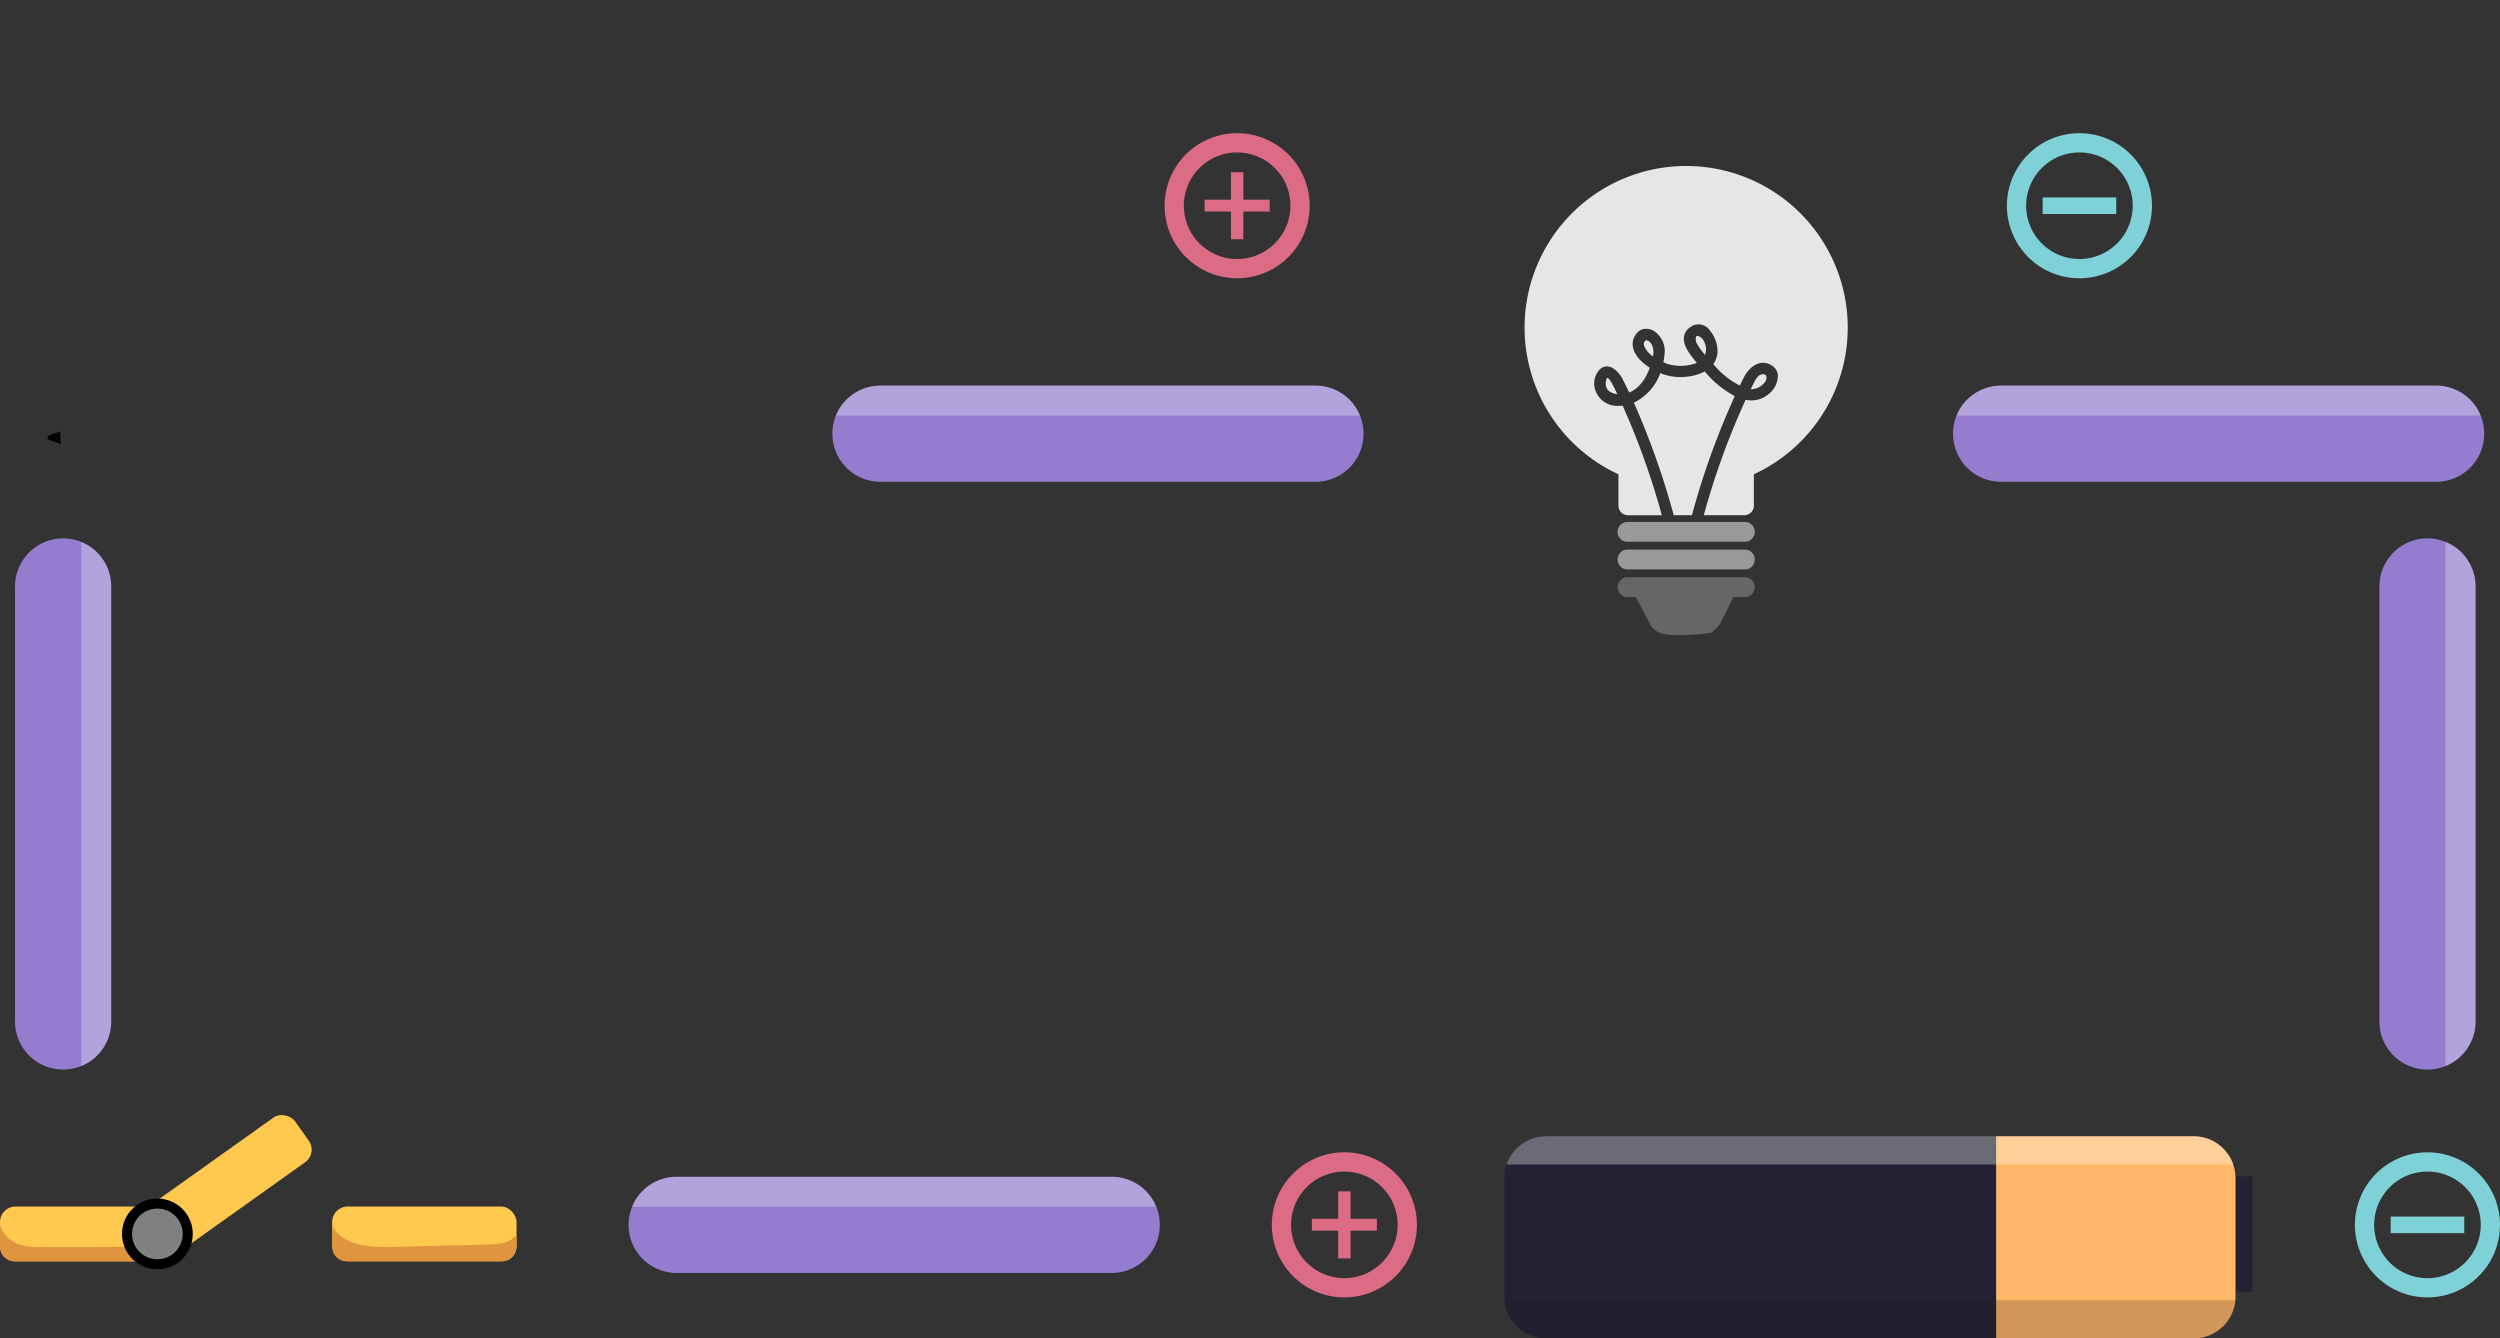 <svg xmlns="http://www.w3.org/2000/svg" xmlns:xlink="http://www.w3.org/1999/xlink" width="448.276" height="239.99" viewBox="0 0 448.276 239.99">
  <rect x="0" y="0" width="448.276" height="239.99" fill="#333333" stroke="none"/>
  <defs>
    <clipPath id="clip-path">
      <path id="SVGID" d="M221.973,345.282l-108.34,10.981a1.875,1.875,0,0,0,.158,2.542s-1.121,1.283.365,3.106c0,0-.933,1.483-.366,2.23L222.765,353.1A9.262,9.262,0,0,0,221.973,345.282Z" fill="none"/>
    </clipPath>
    <clipPath id="clip-path-2">
      <path id="SVGID-2" data-name="SVGID" d="M221.577,345.323l.249,7.723,11.29-1.145c.036-.155.066-.31.093-.465.835-.068,2.447-.2,2.742-.189a1.187,1.187,0,0,0,1-1.027c.045-.541-.535-4.283-.646-5.052a.874.874,0,0,0-.908-.736s-2,.318-2.981.471c-.158-.414-.272-.651-.272-.651Z" fill="none"/>
    </clipPath>
    <clipPath id="clip-path-3">
      <path id="SVGID-3" data-name="SVGID" d="M113.633,356.262a1.876,1.876,0,0,0,.157,2.542s-1.121,1.284.365,3.106c0,0-.812,1.292-.458,2.072l-6.681-1.931a2.642,2.642,0,0,0-.2-1.932Z" fill="none"/>
    </clipPath>
  </defs>
  <g id="Group_145842" data-name="Group 145842" transform="translate(-748 -311.477)">
    <g id="Group_144706" data-name="Group 144706" transform="matrix(0.995, 0.105, -0.105, 0.995, 690.07, 19.468)">
      <path id="Path_113469" data-name="Path 113469" d="M105.292,361.7s-.737-.364-.215-.764a11.392,11.392,0,0,1,1.993-.951l.32,2.178Z" fill="#020202"/>
      <!-- <g id="Group_144705" data-name="Group 144705">
        <path id="Path_113470" data-name="Path 113470" d="M231.881,344.983c.132-.013,3.513-.551,3.513-.551a.874.874,0,0,1,.908.736c.111.769.691,4.511.646,5.052a1.187,1.187,0,0,1-1,1.027c-.4-.008-3.245.231-3.245.231Z" fill="#d86466"/>
        <path id="Path_113471" data-name="Path 113471" d="M221.577,345.323l10.564-1.071a13.1,13.1,0,0,1,.975,7.649l-11.29,1.145Z" fill="#d9d6da"/>
        <path id="Path_113472" data-name="Path 113472" d="M113.633,356.263l-6.812,3.858a2.637,2.637,0,0,1,.195,1.929l7.112,2.057S115.451,359.392,113.633,356.263Z" fill="#d5c8b4"/>
        <path id="Path_113473" data-name="Path 113473" d="M221.973,345.282l-108.34,10.981a1.875,1.875,0,0,0,.158,2.542s-1.121,1.283.365,3.106c0,0-.933,1.483-.366,2.23L222.765,353.1A9.262,9.262,0,0,0,221.973,345.282Z" fill="#f7ac00"/>
        <g id="Group_144700" data-name="Group 144700">
          <g id="Group_144699" data-name="Group 144699" clip-path="url(#clip-path)">
            <path id="Path_113474" data-name="Path 113474" d="M111.812,353.431l1.651,5.4,112.451-11.4-3.584-7.188Z" fill="#020202" opacity="0.15"/>
          </g>
        </g>
        <path id="Path_113475" data-name="Path 113475" d="M219.216,348.116" fill="#d9d6da"/>
        <g id="Group_144702" data-name="Group 144702">
          <g id="Group_144701" data-name="Group 144701" clip-path="url(#clip-path-2)">
            <path id="Path_113476" data-name="Path 113476" d="M222.979,347.735l9.683-.956s.176-.24.287-.168,2.914-.347,3.016-.358a1.816,1.816,0,0,1,.789.251,20.537,20.537,0,0,0-.321-3.166s-9.684-1.6-9.791-1.586-3.638,3.107-4.67,3.531A9.611,9.611,0,0,1,222.979,347.735Z" fill="#020202" opacity="0.15"/>
          </g>
        </g>
        <path id="Path_113477" data-name="Path 113477" d="M113.7,363.982l.432.125-.339.035A.7.7,0,0,1,113.7,363.982Z" fill="#f7ac00"/>
        <g id="Group_144704" data-name="Group 144704">
          <g id="Group_144703" data-name="Group 144703" clip-path="url(#clip-path-3)">
            <path id="Path_113478" data-name="Path 113478" d="M113.791,358.8l-10.959,2.922.768-3.007s11.58-3.815,11.9-3.93S113.791,358.8,113.791,358.8Z" fill="#020202" opacity="0.15"/>
          </g>
        </g>
      </g> -->
    </g>
    <g id="Group_144721" data-name="Group 144721" transform="translate(997.945 304.477)">
      <g id="Group_144720" data-name="Group 144720" transform="translate(1 8)">
        <!-- <path id="Path_113502" data-name="Path 113502" d="M986.934,355.82c19.059-5.953,20.669-11.531,7.026-25.938,19.255,4.823,23.261.818,18.439-18.44,14.407,13.645,19.984,12.038,25.938-7.023,5.954,19.061,11.532,20.668,25.939,7.023-4.827,19.258-.819,23.263,18.437,18.44-13.643,14.406-12.034,19.985,7.026,25.938-19.06,5.954-20.669,11.533-7.026,25.94-19.256-4.823-23.264-.82-18.437,18.438-4.956-4.693-8.864-7.573-12.106-8.565v-1.954a31.125,31.125,0,1,0-27.668,0v1.953c-3.241.992-7.149,3.874-12.1,8.566,4.823-19.257.817-23.261-18.439-18.438C1007.6,367.353,1005.993,361.774,986.934,355.82Z" transform="translate(-986.934 -305.419)" fill="#f7cf43"/> -->
        <g id="Group_144719" data-name="Group 144719" transform="translate(22.431 28.761)">
          <path id="Path_113503" data-name="Path 113503" d="M1030.458,409.15h21.507a1.791,1.791,0,0,1,0,3.55h-21.507a1.792,1.792,0,0,1,0-3.55Z" transform="translate(-1012.243 -340.361)" fill="#999"/>
          <path id="Path_113504" data-name="Path 113504" d="M1030.458,414.472h21.507a1.794,1.794,0,0,1,0,3.555h-2.3l-2.315,4.711s-1.119,1.518-1.7,1.682-7.192.9-9.242,0a3.378,3.378,0,0,1-1.784-1.8c-.6-1.156-1.874-3.526-2.445-4.592h-1.726a1.8,1.8,0,0,1,0-3.555Z" transform="translate(-1012.243 -340.726)" fill="#666"/>
          <path id="Path_113505" data-name="Path 113505" d="M1030.458,403.826h21.507a1.792,1.792,0,0,1,0,3.552h-21.507a1.793,1.793,0,0,1,0-3.552Z" transform="translate(-1012.243 -339.996)" fill="#999"/>
          <g id="Group_144718" data-name="Group 144718">
            <path id="Path_113506" data-name="Path 113506" d="M1034.174,370.188c-.218-.44-.258-.777-.121-1s.275-.334.418-.334c.318,0,.757.441.967.853a3.339,3.339,0,0,1,.164,2.033A4.406,4.406,0,0,1,1034.174,370.188Z" transform="translate(-1012.59 -337.598)" fill="#e6e6e6"/>
            <path id="Path_113507" data-name="Path 113507" d="M1044.1,369.257a1.553,1.553,0,0,1-.042-1.172.146.146,0,0,1,.151-.077.9.9,0,0,1,.33.083,1.893,1.893,0,0,1,.949.986,2.889,2.889,0,0,1,.142,2.336c-.052-.065-.107-.131-.16-.2A9.753,9.753,0,0,1,1044.1,369.257Z" transform="translate(-1013.275 -337.54)" fill="#e6e6e6"/>
            <path id="Path_113508" data-name="Path 113508" d="M1050.147,379.272a138.917,138.917,0,0,0-7.683,21.359H1039.2a141.692,141.692,0,0,0-7.152-20.186,9.362,9.362,0,0,0,4.733-5.293,9.4,9.4,0,0,0,4.592.656,8.62,8.62,0,0,0,3.381-.959A17.863,17.863,0,0,0,1050.147,379.272Z" transform="translate(-1012.458 -338.009)" fill="#e6e6e6"/>
            <path id="Path_113509" data-name="Path 113509" d="M1056.564,375.391a.908.908,0,0,1,.144-.01c.267,0,.583.107.642.342a1.383,1.383,0,0,1-.324,1.168,3.227,3.227,0,0,1-2.289,1.188,1.358,1.358,0,0,1-.189-.013q.261-.532.532-1.063C1055.439,376.26,1055.894,375.5,1056.564,375.391Z" transform="translate(-1014.001 -338.045)" fill="#e6e6e6"/>
            <path id="Path_113510" data-name="Path 113510" d="M1026.917,376.091l.011,0c.07,0,.288.089.792.911l.04.066c.316.621.63,1.26.956,1.936a2.624,2.624,0,0,1-1.663-.705,1.7,1.7,0,0,1-.417-1.321C1026.676,376.362,1026.833,376.132,1026.917,376.091Z" transform="translate(-1012.087 -338.094)" fill="#e6e6e6"/>
            <path id="Path_113511" data-name="Path 113511" d="M1039.988,335.3a28.973,28.973,0,0,1,12.137,55.281v5.628a1.713,1.713,0,0,1-1.711,1.713h-7.267a135.641,135.641,0,0,1,7.505-20.7,4.8,4.8,0,0,0,4.273-1.15,4.29,4.29,0,0,0,1.514-3.231,2.293,2.293,0,0,0-1.136-1.79,2.827,2.827,0,0,0-1.526-.464c-1.6,0-2.875,1.45-3.479,2.692q-.348.687-.688,1.388a14.657,14.657,0,0,1-4.76-3.855,4.233,4.233,0,0,0,.751-1.922,5.959,5.959,0,0,0-1.4-4.146,2.446,2.446,0,0,0-3.5-.529,2.54,2.54,0,0,0-1.115,1.745c-.2,1.577,1.169,3.25,2.171,4.471.045.054.088.109.13.162a4.3,4.3,0,0,1-.914.292,8.043,8.043,0,0,1-4.447-.129q-.317-.124-.63-.262a12.3,12.3,0,0,0,.188-1.261,4.341,4.341,0,0,0-1.572-4.128,2.762,2.762,0,0,0-1.71-.613,2.016,2.016,0,0,0-1.5.614,2.949,2.949,0,0,0-.9,2.381c.16,1.744,1.764,3.073,2.445,3.566.2.143.407.283.618.417-.524,1.459-1.625,3.627-3.7,4.446-.422-.894-.857-1.78-1.291-2.638a1.1,1.1,0,0,0-.109-.174c-.38-.576-1.369-1.869-2.587-1.869a1.853,1.853,0,0,0-1.242.5,3.712,3.712,0,0,0-.737,4.042,4.16,4.16,0,0,0,4.17,2.526,6.317,6.317,0,0,0,.634-.031,137.427,137.427,0,0,1,7.022,19.651h-6.065a1.713,1.713,0,0,1-1.715-1.713v-5.628a28.974,28.974,0,0,1,12.138-55.281Z" transform="translate(-1011.016 -335.297)" fill="#e6e6e6"/>
          </g>
        </g>
      </g>
    </g>
    <g id="Group_144722" data-name="Group 144722" transform="translate(748 510.257)">
      <rect id="Rectangle_7205" data-name="Rectangle 7205" width="33.062" height="9.822" rx="2.761" transform="translate(0 17.563)" fill="#ffc84f"/>
      <path id="Path_113512" data-name="Path 113512" d="M755.945,555.731v.262a2.57,2.57,0,0,1-2.572,2.572H725.456a2.571,2.571,0,0,1-2.572-2.572v-3.933a5.51,5.51,0,0,0,2.829,3.241,10.68,10.68,0,0,0,4.541.7Q743.1,556.108,755.945,555.731Z" transform="translate(-722.884 -531.179)" fill="#e0943d"/>
      <rect id="Rectangle_7206" data-name="Rectangle 7206" width="33.057" height="9.822" rx="2.761" transform="translate(59.561 17.563)" fill="#ffc84f"/>
      <rect id="Rectangle_7207" data-name="Rectangle 7207" width="33.061" height="9.824" rx="2.762" transform="matrix(0.814, -0.58, 0.58, 0.814, 24.369, 19.188)" fill="#ffc84f"/>
      <circle id="Ellipse_10031" data-name="Ellipse 10031" cx="6.344" cy="6.344" r="6.344" transform="translate(21.876 16.131)"/>
      <circle id="Ellipse_10032" data-name="Ellipse 10032" cx="4.546" cy="4.546" r="4.546" transform="translate(23.674 17.93)" fill="gray"/>
      <path id="Path_113513" data-name="Path 113513" d="M819.886,553.823v2.2a2.568,2.568,0,0,1-2.572,2.572H789.4a2.568,2.568,0,0,1-2.573-2.572v-3.458a.337.337,0,0,1,.2.013c2.1,3.277,6.7,3.534,10.589,3.441q8.548-.212,17.09-.416c1.889-.049,4.062-.236,5.17-1.765C819.878,553.836,819.883,553.828,819.886,553.823Z" transform="translate(-727.268 -531.213)" fill="#e0943d"/>
    </g>
    <g id="Group_144723" data-name="Group 144723" transform="translate(1017.745 515.219)">
      <rect id="Rectangle_7208" data-name="Rectangle 7208" width="6.063" height="20.79" transform="translate(128.075 7.206)" fill="#223"/>
      <path id="Path_113514" data-name="Path 113514" d="M1143.6,542.472v21.244c0,.226-.009.443-.029.66a6.413,6.413,0,0,1-.415,1.854v.009a7.5,7.5,0,0,1-7.058,4.979H1019.989a7.5,7.5,0,0,1-7.058-4.979v-.009a6.414,6.414,0,0,1-.414-1.854c-.02-.217-.031-.434-.031-.66V542.472a7.1,7.1,0,0,1,.414-2.435,7.5,7.5,0,0,1,7.088-5.067H1136.1a7.5,7.5,0,0,1,7.088,5.067,7.252,7.252,0,0,1,.394,2.139A1.511,1.511,0,0,1,1143.6,542.472Z" transform="translate(-1012.486 -534.97)" fill="#223"/>
      <path id="Path_113515" data-name="Path 113515" d="M1150.089,542.472v21.244c0,.226-.009.443-.029.66a6.413,6.413,0,0,1-.415,1.854v.009a7.5,7.5,0,0,1-7.058,4.979h-35.429V534.97h35.429a7.5,7.5,0,0,1,7.088,5.067,7.252,7.252,0,0,1,.394,2.139A1.511,1.511,0,0,1,1150.089,542.472Z" transform="translate(-1018.977 -534.97)" fill="#ffb869"/>
      <path id="Path_113516" data-name="Path 113516" d="M1143.571,566.541a6.413,6.413,0,0,1-.415,1.854v.009a7.5,7.5,0,0,1-7.058,4.979H1019.991a7.5,7.5,0,0,1-7.058-4.979v-.009a6.414,6.414,0,0,1-.414-1.854Z" transform="translate(-1012.488 -537.135)" fill="#1c1c21" opacity="0.2"/>
      <path id="Path_113517" data-name="Path 113517" d="M1143.214,540.037H1012.931a7.5,7.5,0,0,1,7.088-5.067h116.107A7.5,7.5,0,0,1,1143.214,540.037Z" transform="translate(-1012.517 -534.97)" fill="#fff" opacity="0.33"/>
    </g>
    <path id="Path_113518" data-name="Path 113518" d="M939.139,551.381v.024a8.62,8.62,0,0,1-8.623,8.611h-78a8.619,8.619,0,0,1-8.623-8.611v-.024a8.606,8.606,0,0,1,8.623-8.611h78a8.6,8.6,0,0,1,8.623,8.611Z" transform="translate(16.819 -20.285)" fill="#947dce"/>
    <path id="Path_113519" data-name="Path 113519" d="M938.558,548.149h-93.99a8.635,8.635,0,0,1,8-5.379h78A8.636,8.636,0,0,1,938.558,548.149Z" transform="translate(16.773 -20.285)" fill="#fff" opacity="0.29"/>
    <path id="Path_113520" data-name="Path 113520" d="M1189.573,515.119h-.024a8.618,8.618,0,0,1-8.61-8.622v-78a8.618,8.618,0,0,1,8.61-8.622h.024a8.6,8.6,0,0,1,8.611,8.622v78a8.6,8.6,0,0,1-8.611,8.622Z" transform="translate(-6.292 -11.859)" fill="#947dce"/>
    <path id="Path_113521" data-name="Path 113521" d="M1193.679,514.538v-93.99a8.634,8.634,0,0,1,5.379,8v78A8.633,8.633,0,0,1,1193.679,514.538Z" transform="translate(-7.165 -11.905)" fill="#fff" opacity="0.29"/>
    <path id="Path_113522" data-name="Path 113522" d="M734.41,515.119h-.023a8.618,8.618,0,0,1-8.611-8.622v-78a8.618,8.618,0,0,1,8.611-8.622h.023a8.6,8.6,0,0,1,8.611,8.622v78a8.6,8.6,0,0,1-8.611,8.622Z" transform="translate(24.918 -11.859)" fill="#947dce"/>
    <path id="Path_113523" data-name="Path 113523" d="M738.516,514.538v-93.99a8.634,8.634,0,0,1,5.379,8v78A8.633,8.633,0,0,1,738.516,514.538Z" transform="translate(24.044 -11.905)" fill="#fff" opacity="0.29"/>
    <path id="Path_113524" data-name="Path 113524" d="M1194.106,399.077v.024a8.618,8.618,0,0,1-8.622,8.61h-78a8.618,8.618,0,0,1-8.622-8.61v-.024a8.6,8.6,0,0,1,8.622-8.611h78a8.6,8.6,0,0,1,8.622,8.611Z" transform="translate(-0.664 -9.842)" fill="#947dce"/>
    <path id="Path_113525" data-name="Path 113525" d="M1193.525,395.845h-93.99a8.634,8.634,0,0,1,8-5.379h78A8.634,8.634,0,0,1,1193.525,395.845Z" transform="translate(-0.71 -9.842)" fill="#fff" opacity="0.29"/>
    <path id="Path_113526" data-name="Path 113526" d="M978.369,399.077v.024a8.619,8.619,0,0,1-8.623,8.61h-78a8.619,8.619,0,0,1-8.623-8.61v-.024a8.6,8.6,0,0,1,8.623-8.611h78a8.6,8.6,0,0,1,8.623,8.611Z" transform="translate(14.129 -9.842)" fill="#947dce"/>
    <path id="Path_113527" data-name="Path 113527" d="M977.788,395.845H883.8a8.635,8.635,0,0,1,8-5.379h78A8.634,8.634,0,0,1,977.788,395.845Z" transform="translate(14.083 -9.842)" fill="#fff" opacity="0.29"/>
    <g id="Group_144729" data-name="Group 144729" transform="translate(976.052 518.101)">
      <path id="Path_113528" data-name="Path 113528" d="M982.366,545.574V550.5h4.723v2.126h-4.723V557.6H980.15v-4.972h-4.723V550.5h4.723v-4.926Z" transform="translate(-968.252 -538.579)" fill="#dc6c85"/>
      <path id="Path_113529" data-name="Path 113529" d="M980.731,538.064a13.007,13.007,0,1,0,13.006,13.007A13.006,13.006,0,0,0,980.731,538.064Zm0,22.563a9.556,9.556,0,1,1,9.556-9.556A9.567,9.567,0,0,1,980.731,560.627Z" transform="translate(-967.724 -538.064)" fill="#dc6c85"/>
    </g>
    <g id="Group_144730" data-name="Group 144730" transform="translate(956.825 335.36)">
      <path id="Path_113530" data-name="Path 113530" d="M961.724,349.38v4.926h4.722v2.126h-4.722V361.4h-2.217v-4.972h-4.723v-2.126h4.723V349.38Z" transform="translate(-947.609 -342.385)" fill="#dc6c85"/>
      <path id="Path_113531" data-name="Path 113531" d="M960.088,341.87a13.007,13.007,0,1,0,13.006,13.007A13.007,13.007,0,0,0,960.088,341.87Zm0,22.563a9.556,9.556,0,1,1,9.556-9.556A9.568,9.568,0,0,1,960.088,364.433Z" transform="translate(-947.081 -341.87)" fill="#dc6c85"/>
    </g>
    <g id="Group_144732" data-name="Group 144732" transform="translate(1170.263 518.101)">
      <path id="Path_113532" data-name="Path 113532" d="M1196.311,550.431v2.976h-13.2v-2.976Z" transform="translate(-1176.704 -538.912)" fill="#7fd1d8"/>
      <g id="Group_144731" data-name="Group 144731" transform="translate(0 0)">
        <path id="Path_113533" data-name="Path 113533" d="M1189.239,538.064a13.007,13.007,0,1,0,13.006,13.006A13.007,13.007,0,0,0,1189.239,538.064Zm0,22.564a9.557,9.557,0,1,1,9.557-9.557A9.567,9.567,0,0,1,1189.239,560.628Z" transform="translate(-1176.232 -538.064)" fill="#7fd1d8"/>
      </g>
    </g>
    <g id="Group_144734" data-name="Group 144734" transform="translate(1107.858 335.36)">
      <path id="Path_113534" data-name="Path 113534" d="M1129.312,354.236v2.976h-13.2v-2.976Z" transform="translate(-1109.705 -342.718)" fill="#7fd1d8"/>
      <g id="Group_144733" data-name="Group 144733">
        <path id="Path_113535" data-name="Path 113535" d="M1122.24,341.87a13.007,13.007,0,1,0,13.008,13.006A13.006,13.006,0,0,0,1122.24,341.87Zm0,22.563a9.556,9.556,0,1,1,9.557-9.557A9.567,9.567,0,0,1,1122.24,364.433Z" transform="translate(-1109.233 -341.87)" fill="#7fd1d8"/>
      </g>
    </g>
  </g>
</svg>
